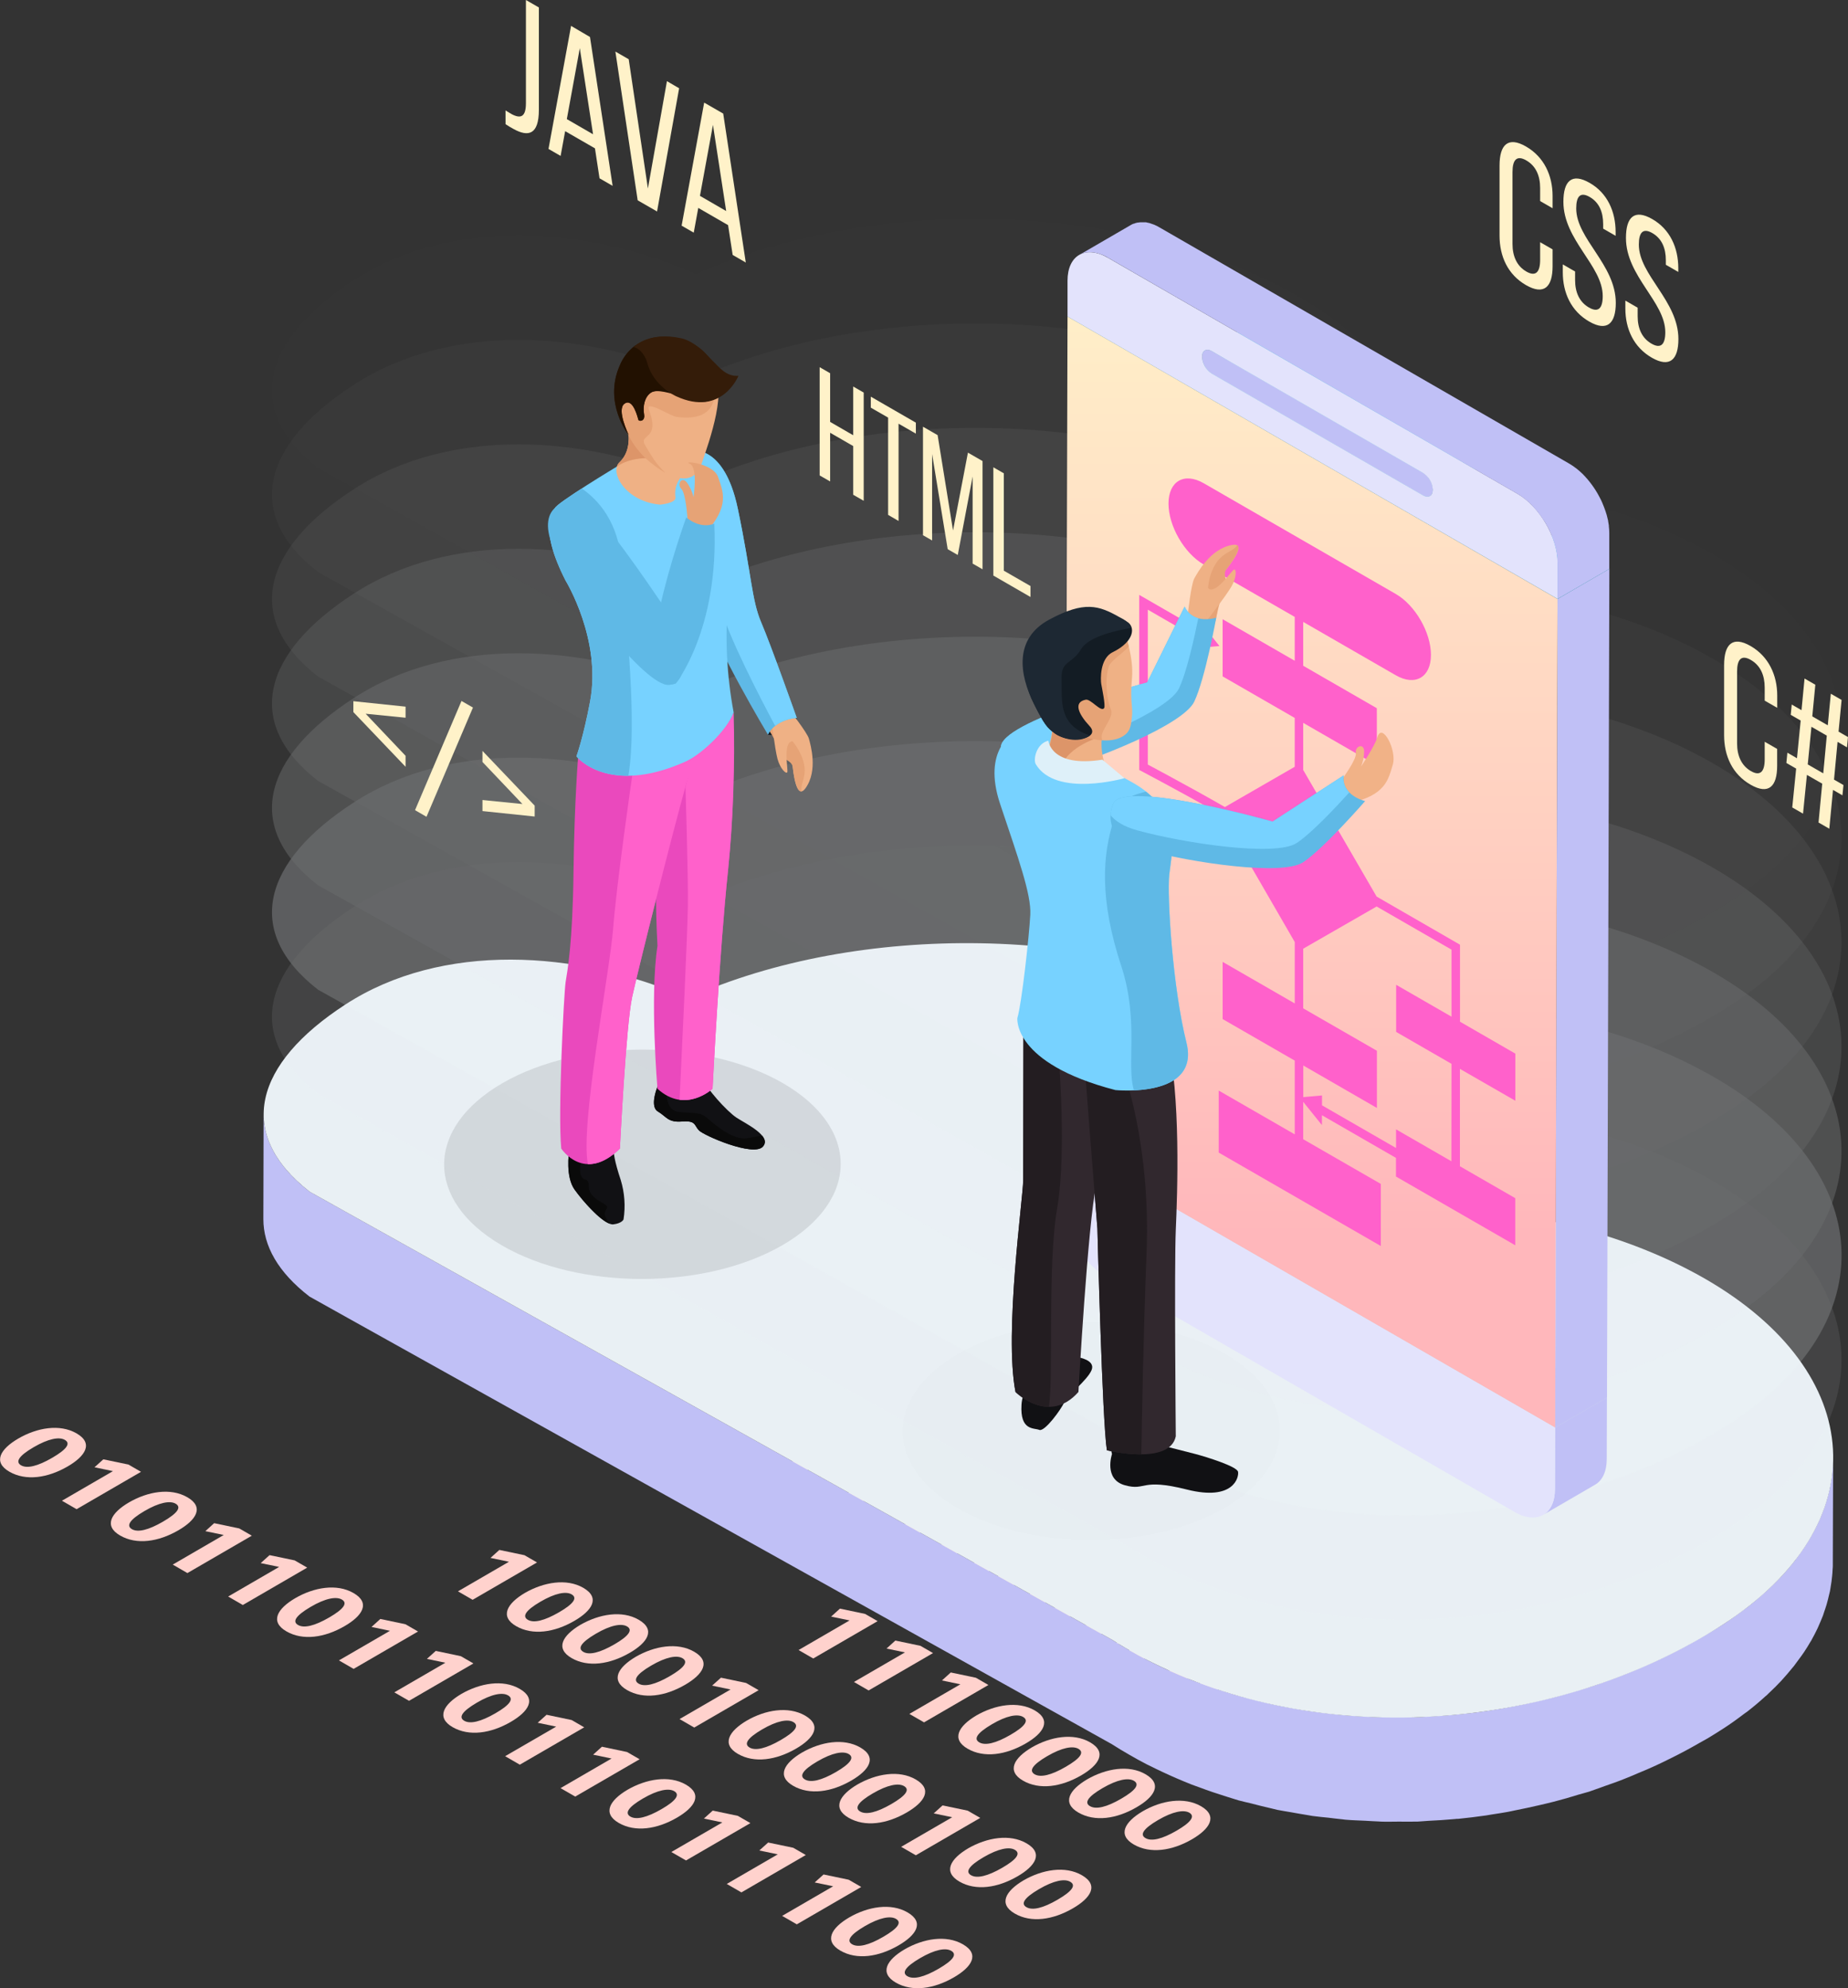 <svg width="383" height="412" viewBox="0 0 383 412" fill="none" xmlns="http://www.w3.org/2000/svg">
<rect x="0" y="0" width="383" height="412" fill="#333333" stroke="none"/>
<path d="M196.774 287.468L183.422 295.209L180.384 293.462L190.954 287.316L187.133 286.529L188.959 284.875L194.166 285.959L196.774 287.468Z" fill="#FFD2CD"/>
<path d="M183.4 279.493C186.998 281.56 185.204 284.218 181.552 286.339C177.422 288.737 172.928 289.426 169.483 287.424C166.037 285.422 167.58 282.748 171.33 280.54C175.194 278.294 179.917 277.48 183.4 279.493ZM171.928 286.128C173.14 286.827 175.335 286.328 178.373 284.56C181.411 282.791 182.253 281.576 180.982 280.844C179.835 280.182 177.596 280.562 174.493 282.379C171.39 284.196 170.689 285.411 171.933 286.122L171.928 286.128Z" fill="#FFD2CD"/>
<path d="M171.917 272.869C175.515 274.947 173.732 277.605 170.086 279.732C165.95 282.124 161.44 282.802 157.994 280.817C154.549 278.831 156.098 276.124 159.858 273.954C163.728 271.703 168.466 270.873 171.917 272.869ZM160.445 279.504C161.652 280.193 163.847 279.699 166.885 277.931C169.923 276.162 170.765 274.952 169.493 274.215C168.341 273.553 166.102 273.938 163.005 275.75C159.907 277.562 159.201 278.788 160.445 279.498V279.504Z" fill="#FFD2CD"/>
<path d="M231.217 307.317L217.87 315.058L214.827 313.311L225.402 307.176L221.577 306.373L223.408 304.724L228.614 305.814L231.217 307.317Z" fill="#FFD2CD"/>
<path d="M240.804 312.579C244.401 314.651 242.613 317.304 238.956 319.42C234.826 321.817 230.31 322.501 226.886 320.505C223.462 318.508 224.984 315.828 228.728 313.621C232.592 311.385 237.331 310.572 240.804 312.579ZM229.332 319.214C230.543 319.913 232.739 319.409 235.771 317.646C238.804 315.883 239.652 314.657 238.38 313.919C237.233 313.262 234.989 313.648 231.897 315.465C228.804 317.282 228.093 318.503 229.332 319.214Z" fill="#FFD2CD"/>
<path d="M206.36 292.724C209.958 294.802 208.165 297.449 204.507 299.57C200.383 301.974 195.867 302.652 192.437 300.655C189.008 298.659 190.541 295.985 194.285 293.771C198.154 291.542 202.882 290.717 206.36 292.724ZM194.888 299.359C196.1 300.059 198.29 299.554 201.334 297.791C204.29 296.077 205.214 294.807 203.937 294.075C202.79 293.413 200.546 293.793 197.443 295.61C194.339 297.428 193.638 298.654 194.883 299.359H194.888Z" fill="#FFD2CD"/>
<path d="M217.843 299.343C221.441 301.415 219.647 304.068 215.99 306.194C211.855 308.586 207.36 309.275 203.915 307.279C200.47 305.283 202.018 302.597 205.768 300.39C209.637 298.16 214.365 297.33 217.843 299.343ZM206.377 305.961C207.583 306.661 209.779 306.151 212.816 304.399C215.854 302.646 216.691 301.409 215.425 300.683C214.273 300.015 212.034 300.4 208.936 302.218C205.839 304.035 205.132 305.256 206.377 305.961Z" fill="#FFD2CD"/>
<path d="M252.286 319.192C255.884 321.269 254.091 323.928 250.439 326.043C246.309 328.436 241.798 329.114 238.369 327.128C234.94 325.143 236.472 322.452 240.222 320.244C244.086 318.009 248.814 317.19 252.286 319.192ZM240.82 325.832C242.037 326.532 244.222 326.027 247.26 324.264C250.297 322.501 251.134 321.275 249.868 320.543C248.716 319.886 246.477 320.26 243.374 322.078C240.271 323.895 239.57 325.121 240.814 325.826L240.82 325.832Z" fill="#FFD2CD"/>
<path d="M288.626 340.409L275.274 348.144L272.236 346.398L282.806 340.262L278.986 339.465L280.822 337.81L286.018 338.895L288.626 340.409Z" fill="#FFD2CD"/>
<path d="M263.764 325.805C267.367 327.883 265.568 330.541 261.922 332.656C257.786 335.054 253.281 335.727 249.846 333.741C246.412 331.756 247.95 329.065 251.699 326.857C255.569 324.628 260.308 323.808 263.764 325.805ZM252.303 332.445C253.509 333.145 255.705 332.64 258.737 330.877C261.769 329.114 262.617 327.888 261.346 327.15C260.199 326.499 257.965 326.879 254.868 328.685C251.77 330.492 251.064 331.734 252.303 332.439V332.445Z" fill="#FFD2CD"/>
<path d="M277.143 333.779L263.791 341.531L260.759 339.774L271.334 333.644L267.508 332.846L269.34 331.192L274.54 332.277L277.143 333.779Z" fill="#FFD2CD"/>
<path d="M298.212 345.66C301.815 347.737 300.022 350.385 296.37 352.511C292.235 354.909 287.73 355.582 284.3 353.596C280.871 351.611 282.398 348.915 286.143 346.707C290.012 344.477 294.734 343.658 298.212 345.66ZM286.73 352.283C287.952 352.989 290.148 352.49 293.186 350.726C296.142 349.018 297.066 347.743 295.789 347.01C294.642 346.354 292.398 346.734 289.311 348.546C286.224 350.358 285.507 351.594 286.73 352.283Z" fill="#FFD2CD"/>
<path d="M172.113 301.773L158.766 309.519L155.717 307.762L166.293 301.626L162.472 300.829L164.304 299.174L169.504 300.27L172.113 301.773Z" fill="#FFD2CD"/>
<path d="M183.59 308.391L170.243 316.138L167.2 314.385L177.775 308.245L173.95 307.447L175.781 305.792L180.987 306.883L183.59 308.391Z" fill="#FFD2CD"/>
<path d="M195.073 315.004L181.721 322.751L178.683 320.993L189.258 314.863L185.433 314.071L187.264 312.411L192.465 313.507L195.073 315.004Z" fill="#FFD2CD"/>
<path d="M204.659 320.261C208.257 322.339 206.464 324.997 202.806 327.118C198.682 329.51 194.16 330.188 190.736 328.203C187.313 326.217 188.84 323.521 192.584 321.313C196.459 319.084 201.187 318.259 204.659 320.261ZM193.193 326.901C194.405 327.601 196.595 327.096 199.633 325.338C202.67 323.581 203.513 322.349 202.241 321.612C201.089 320.955 198.85 321.335 195.752 323.147C192.655 324.959 191.948 326.196 193.193 326.895V326.901Z" fill="#FFD2CD"/>
<path d="M250.58 346.734C254.183 348.811 252.39 351.459 248.738 353.585C244.602 355.983 240.092 356.656 236.662 354.67C233.233 352.685 234.76 349.994 238.505 347.781C242.374 345.562 247.107 344.732 250.58 346.734ZM239.113 353.374C240.325 354.074 242.521 353.569 245.548 351.806C248.575 350.043 249.428 348.817 248.162 348.085C247.01 347.434 244.771 347.813 241.673 349.625C238.575 351.437 237.869 352.674 239.113 353.379V353.374Z" fill="#FFD2CD"/>
<path d="M240.999 341.483L227.652 349.218L224.615 347.466L235.184 341.336L231.359 340.539L233.19 338.884L238.391 339.974L240.999 341.483Z" fill="#FFD2CD"/>
<path d="M227.62 333.497C231.217 335.575 229.424 338.233 225.772 340.349C221.642 342.747 217.126 343.425 213.702 341.434C210.279 339.443 211.806 336.752 215.55 334.544C219.419 332.325 224.147 331.495 227.62 333.497ZM216.153 340.137C217.365 340.842 219.561 340.338 222.593 338.58C225.625 336.823 226.473 335.591 225.201 334.859C224.055 334.197 221.81 334.577 218.718 336.405C215.626 338.233 214.914 339.443 216.153 340.143V340.137Z" fill="#FFD2CD"/>
<path d="M216.142 326.879C219.74 328.957 217.952 331.615 214.295 333.73C210.159 336.128 205.649 336.801 202.219 334.815C198.79 332.83 200.323 330.134 204.073 327.926C207.942 325.702 212.664 324.883 216.142 326.879ZM204.676 333.513C205.882 334.213 208.078 333.709 211.116 331.951C214.072 330.237 214.996 328.962 213.719 328.224C212.572 327.568 210.333 327.948 207.235 329.77C204.138 331.593 203.431 332.814 204.676 333.513Z" fill="#FFD2CD"/>
<path d="M273.551 359.97C277.149 362.048 275.361 364.706 271.709 366.822C267.573 369.214 263.063 369.892 259.634 367.907C256.205 365.921 257.732 363.225 261.476 361.017C265.345 358.793 270.09 357.969 273.551 359.97ZM262.068 366.594C263.297 367.299 265.492 366.8 268.524 365.037C271.557 363.274 272.405 362.053 271.128 361.321C269.992 360.654 267.742 361.05 264.644 362.856C261.547 364.663 260.84 365.905 262.068 366.594Z" fill="#FFD2CD"/>
<path d="M262.063 353.347C265.666 355.424 263.873 358.082 260.215 360.198C256.085 362.596 251.575 363.274 248.145 361.283C244.716 359.292 246.249 356.607 249.993 354.394C253.868 352.175 258.59 351.35 262.063 353.347ZM250.58 359.976C251.808 360.692 253.998 360.187 257.036 358.43C259.992 356.71 260.911 355.435 259.65 354.703C258.498 354.036 256.259 354.426 253.161 356.238C250.064 358.05 249.357 359.276 250.58 359.976Z" fill="#FFD2CD"/>
<path d="M225.924 361.045C229.522 363.117 227.728 365.77 224.076 367.896C219.946 370.294 215.43 370.967 212.007 368.981C208.583 366.996 210.11 364.305 213.854 362.092C217.718 359.862 222.452 359.037 225.924 361.045ZM214.452 367.679C215.664 368.368 217.859 367.874 220.892 366.111C223.924 364.348 224.772 363.122 223.5 362.39C222.354 361.734 220.109 362.113 217.012 363.925C213.914 365.737 213.208 366.963 214.447 367.679H214.452Z" fill="#FFD2CD"/>
<path d="M248.895 374.276C252.493 376.353 250.7 379.006 247.053 381.133C242.918 383.525 238.402 384.203 234.978 382.218C231.554 380.232 233.081 377.541 236.826 375.334C240.684 373.099 245.412 372.279 248.895 374.276ZM237.412 380.899C238.635 381.61 240.831 381.111 243.869 379.342C246.825 377.628 247.743 376.359 246.483 375.626C245.33 374.975 243.086 375.35 239.994 377.162C236.902 378.974 236.19 380.2 237.412 380.899Z" fill="#FFD2CD"/>
<path d="M237.407 367.657C241.005 369.735 239.211 372.382 235.554 374.503C231.429 376.907 226.913 377.585 223.479 375.588C220.044 373.592 221.588 370.912 225.332 368.704C229.201 366.485 233.924 365.634 237.407 367.657ZM225.919 374.281C227.147 374.992 229.342 374.493 232.375 372.729C235.407 370.966 236.255 369.74 234.983 369.008C233.831 368.352 231.592 368.731 228.489 370.543C225.386 372.355 224.685 373.592 225.913 374.281H225.919Z" fill="#FFD2CD"/>
<path d="M214.441 354.426C218.039 356.504 216.251 359.162 212.594 361.278C208.464 363.67 203.948 364.354 200.524 362.363C197.1 360.372 198.622 357.687 202.366 355.473C206.235 353.249 210.963 352.424 214.441 354.426ZM202.975 361.066C204.187 361.755 206.377 361.256 209.415 359.498C212.452 357.741 213.3 356.509 212.023 355.777C210.876 355.115 208.632 355.495 205.54 357.323C202.448 359.151 201.736 360.361 202.98 361.066H202.975Z" fill="#FFD2CD"/>
<path d="M204.85 349.164L191.508 356.911L188.465 355.159L199.04 349.023L195.22 348.226L197.046 346.571L202.247 347.661L204.85 349.164Z" fill="#FFD2CD"/>
<path d="M193.372 342.551L180.02 350.298L176.982 348.54L187.552 342.41L183.737 341.613L185.563 339.958L190.764 341.049L193.372 342.551Z" fill="#FFD2CD"/>
<path d="M181.889 335.933L168.542 343.674L165.505 341.922L176.074 335.786L172.249 334.994L174.08 333.34L179.286 334.436L181.889 335.933Z" fill="#FFD2CD"/>
<path d="M143.854 342.264C147.451 344.336 145.658 346.989 142.001 349.115C137.871 351.513 133.376 352.207 129.931 350.2C126.486 348.193 128.034 345.524 131.779 343.311C135.648 341.081 140.376 340.262 143.854 342.264ZM132.382 348.898C133.594 349.598 135.784 349.094 138.822 347.33C141.859 345.567 142.702 344.341 141.43 343.609C140.283 342.953 138.045 343.332 134.941 345.155C131.838 346.978 131.137 348.193 132.382 348.898Z" fill="#FFD2CD"/>
<path d="M132.371 335.645C135.969 337.723 134.181 340.381 130.518 342.497C126.393 344.889 121.877 345.567 118.454 343.582C115.03 341.596 116.552 338.906 120.296 336.692C124.165 334.468 128.893 333.627 132.371 335.645ZM120.899 342.307C122.105 343.007 124.301 342.497 127.339 340.739C130.301 339.025 131.219 337.75 129.947 337.023C128.795 336.361 126.556 336.736 123.464 338.559C120.372 340.381 119.66 341.596 120.899 342.302V342.307Z" fill="#FFD2CD"/>
<path d="M120.883 329.027C124.48 331.105 122.687 333.763 119.035 335.879C114.905 338.277 110.389 338.949 106.96 336.964C103.531 334.978 105.063 332.282 108.808 330.074C112.682 327.85 117.41 327.025 120.883 329.027ZM109.416 335.667C110.628 336.367 112.818 335.857 115.856 334.099C118.894 332.342 119.736 331.11 118.464 330.383C117.318 329.716 115.073 330.107 111.981 331.919C108.889 333.731 108.177 334.962 109.416 335.667Z" fill="#FFD2CD"/>
<path d="M111.302 323.77L97.95 331.512L94.912 329.759L105.482 323.629L101.656 322.832L103.493 321.177L108.693 322.268L111.302 323.77Z" fill="#FFD2CD"/>
<path d="M166.836 355.495C170.434 357.573 168.64 360.231 164.988 362.352C160.858 364.744 156.342 365.422 152.918 363.437C149.495 361.452 151.022 358.761 154.766 356.547C158.608 354.318 163.336 353.499 166.836 355.495ZM155.364 362.135C156.581 362.829 158.771 362.33 161.809 360.573C164.847 358.815 165.689 357.584 164.418 356.846C163.271 356.179 161.027 356.569 157.934 358.381C154.842 360.193 154.13 361.43 155.369 362.135H155.364Z" fill="#FFD2CD"/>
<path d="M157.228 350.243L143.881 357.985L140.838 356.227L151.408 350.097L147.582 349.3L149.419 347.65L154.619 348.741L157.228 350.243Z" fill="#FFD2CD"/>
<path d="M178.297 362.113C181.895 364.191 180.101 366.838 176.444 368.965C172.319 371.363 167.803 372.035 164.369 370.05C160.934 368.064 162.472 365.368 166.222 363.16C170.097 360.931 174.819 360.111 178.297 362.113ZM166.836 368.753C168.048 369.453 170.243 368.948 173.276 367.191C176.227 365.466 177.151 364.202 175.884 363.464C174.732 362.808 172.493 363.193 169.401 364.999C166.309 366.806 165.597 368.048 166.836 368.753Z" fill="#FFD2CD"/>
<path d="M224.223 388.586C227.821 390.659 226.028 393.317 222.37 395.438C218.24 397.836 213.729 398.519 210.3 396.523C206.871 394.527 208.404 391.847 212.148 389.639C216.023 387.404 220.751 386.579 224.223 388.586ZM212.74 395.21C213.963 395.921 216.159 395.422 219.191 393.653C222.223 391.885 223.071 390.664 221.8 389.937C220.653 389.27 218.414 389.661 215.316 391.478C212.219 393.295 211.512 394.516 212.74 395.21Z" fill="#FFD2CD"/>
<path d="M189.775 368.732C193.383 370.809 191.584 373.457 187.927 375.583C183.797 377.981 179.286 378.659 175.857 376.668C172.428 374.677 173.96 371.987 177.705 369.779C181.58 367.56 186.297 366.719 189.775 368.732ZM178.303 375.399C179.52 376.088 181.71 375.589 184.742 373.831C187.775 372.073 188.622 370.842 187.356 370.11C186.204 369.448 183.965 369.827 180.862 371.645C177.759 373.462 177.058 374.694 178.297 375.399H178.303Z" fill="#FFD2CD"/>
<path d="M203.154 376.706L189.807 384.453L186.764 382.701L197.339 376.57L193.513 375.773L195.345 374.118L200.551 375.203L203.154 376.706Z" fill="#FFD2CD"/>
<path d="M212.74 381.968C216.338 384.041 214.545 386.693 210.893 388.809C206.763 391.212 202.247 391.89 198.823 389.894C195.399 387.898 196.926 385.218 200.671 383.004C204.54 380.786 209.268 379.961 212.74 381.968ZM201.257 388.592C202.48 389.297 204.676 388.798 207.714 387.041C210.751 385.283 211.588 384.051 210.322 383.319C209.181 382.652 206.942 383.042 203.839 384.854C200.736 386.666 200.035 387.892 201.257 388.592Z" fill="#FFD2CD"/>
<path d="M15.852 297.015C19.45 299.087 17.673 301.762 14.021 303.878C9.891 306.275 5.38 306.948 1.935 304.962C-1.511 302.977 0.033 300.286 3.804 298.089C7.668 295.843 12.374 295.019 15.852 297.015ZM4.386 303.655C5.592 304.349 7.787 303.85 10.82 302.087C13.852 300.324 14.706 299.098 13.428 298.371C12.287 297.704 10.043 298.095 6.945 299.907C3.848 301.718 3.141 302.944 4.386 303.661V303.655Z" fill="#FFD2CD"/>
<path d="M52.192 318.226L38.84 325.973L35.802 324.215L46.372 318.08L42.557 317.288L44.383 315.633L49.584 316.724L52.192 318.226Z" fill="#FFD2CD"/>
<path d="M38.812 310.252C42.41 312.319 40.633 314.988 36.981 317.103C32.846 319.501 28.335 320.185 24.89 318.188C21.444 316.192 22.993 313.512 26.753 311.315C30.628 309.075 35.324 308.245 38.812 310.252ZM27.346 316.881C28.563 317.581 30.748 317.082 33.786 315.313C36.823 313.545 37.66 312.329 36.394 311.592C35.242 310.93 33.003 311.32 29.916 313.132C26.83 314.944 26.112 316.176 27.351 316.881H27.346Z" fill="#FFD2CD"/>
<path d="M29.226 304.99L15.874 312.736L12.836 310.984L23.411 304.849L19.586 304.051L21.417 302.402L26.618 303.487L29.226 304.99Z" fill="#FFD2CD"/>
<path d="M63.669 324.844L50.322 332.591L47.285 330.833L57.855 324.698L54.029 323.911L55.866 322.257L61.061 323.342L63.669 324.844Z" fill="#FFD2CD"/>
<path d="M73.261 330.107C76.859 332.179 75.082 334.843 71.43 336.958C67.3 339.356 62.789 340.04 59.344 338.043C55.898 336.047 57.442 333.367 61.208 331.164C65.066 328.924 69.783 328.099 73.261 330.107ZM61.789 336.741C63.001 337.441 65.197 336.931 68.229 335.173C71.261 333.416 72.109 332.184 70.837 331.452C69.691 330.79 67.446 331.17 64.349 332.998C61.251 334.826 60.545 336.036 61.784 336.741H61.789Z" fill="#FFD2CD"/>
<path d="M86.635 338.081L73.288 345.828L70.245 344.07L80.82 337.935L76.995 337.137L78.826 335.483L84.027 336.578L86.635 338.081Z" fill="#FFD2CD"/>
<path d="M98.118 344.7L84.771 352.446L81.722 350.689L92.298 344.553L88.478 343.756L90.314 342.101L95.51 343.197L98.118 344.7Z" fill="#FFD2CD"/>
<path d="M107.704 349.962C111.307 352.034 109.514 354.687 105.862 356.808C101.732 359.205 97.221 359.878 93.792 357.893C90.363 355.907 91.89 353.211 95.64 351.003C99.504 348.779 104.226 347.949 107.704 349.962ZM96.232 356.591C97.45 357.29 99.64 356.781 102.672 355.028C105.705 353.276 106.558 352.034 105.281 351.312C104.129 350.645 101.89 351.025 98.797 352.848C95.705 354.67 94.993 355.885 96.232 356.591Z" fill="#FFD2CD"/>
<path d="M142.148 369.806C145.745 371.883 143.952 374.531 140.3 376.657C136.17 379.055 131.654 379.733 128.225 377.742C124.796 375.751 126.328 373.071 130.072 370.863C133.952 368.628 138.67 367.804 142.148 369.806ZM130.676 376.451C131.887 377.14 134.083 376.641 137.121 374.878C140.077 373.169 141.001 371.889 139.724 371.162C138.577 370.505 136.333 370.885 133.235 372.697C130.138 374.509 129.431 375.746 130.67 376.451H130.676Z" fill="#FFD2CD"/>
<path d="M132.561 364.554L119.214 372.29L116.171 370.538L126.746 364.402L122.926 363.605L124.752 361.956L129.953 363.052L132.561 364.554Z" fill="#FFD2CD"/>
<path d="M121.078 357.936L107.731 365.677L104.688 363.92L115.269 357.79L111.438 356.992L113.275 355.338L118.475 356.428L121.078 357.936Z" fill="#FFD2CD"/>
<path d="M155.522 377.785L142.175 385.527L139.137 383.775L149.707 377.644L145.886 376.847L147.712 375.192L152.913 376.283L155.522 377.785Z" fill="#FFD2CD"/>
<path d="M167.004 384.398L153.658 392.145L150.62 390.393L161.195 384.257L157.369 383.46L159.201 381.811L164.401 382.896L167.004 384.398Z" fill="#FFD2CD"/>
<path d="M188.074 396.279C191.677 398.351 189.878 401.004 186.231 403.12C182.101 405.518 177.585 406.201 174.156 404.205C170.727 402.208 172.259 399.528 176.009 397.326C179.879 395.091 184.601 394.272 188.074 396.279ZM176.618 402.903C177.846 403.603 180.042 403.109 183.074 401.34C186.106 399.572 186.954 398.362 185.682 397.624C184.536 396.957 182.291 397.348 179.199 399.16C176.107 400.971 175.395 402.208 176.618 402.903Z" fill="#FFD2CD"/>
<path d="M178.493 391.017L165.14 398.764L162.097 397.011L172.672 390.876L168.847 390.084L170.683 388.429L175.884 389.514L178.493 391.017Z" fill="#FFD2CD"/>
<path d="M199.556 402.897C203.154 404.964 201.361 407.622 197.709 409.743C193.573 412.141 189.063 412.819 185.639 410.828C182.215 408.837 183.737 406.146 187.481 403.944C191.356 401.709 196.084 400.895 199.556 402.897ZM188.074 409.521C189.296 410.226 191.492 409.727 194.53 407.964C197.567 406.201 198.41 404.98 197.138 404.248C195.986 403.581 193.747 403.971 190.655 405.788C187.563 407.606 186.851 408.826 188.074 409.526V409.521Z" fill="#FFD2CD"/>
<path d="M54.638 230.865C54.638 236.431 57.692 241.904 64.191 246.949L71.962 251.289L230.473 339.79C231.668 340.549 232.893 341.293 234.147 342.02C235.32 342.692 236.521 343.354 237.766 343.994C238.396 344.32 239.037 344.613 239.673 344.938L240.885 345.524C243.059 346.56 245.309 347.504 247.569 348.372C247.972 348.529 248.385 348.665 248.781 348.812C250.593 349.481 252.404 350.099 254.216 350.667C254.721 350.824 255.232 350.987 255.737 351.133C256.917 351.486 258.118 351.779 259.319 352.088C260.791 352.468 262.259 352.848 263.748 353.173C265.047 353.461 266.351 353.716 267.66 353.933C268.791 354.139 269.921 354.356 271.062 354.529C272.513 354.746 273.964 354.914 275.41 355.072C276.388 355.18 277.366 355.316 278.35 355.408C279.915 355.544 281.486 355.62 283.062 355.701C283.969 355.744 284.877 355.815 285.779 355.848C287.208 355.88 288.643 355.848 290.072 355.848C291.186 355.848 292.3 355.848 293.414 355.848C294.311 355.82 295.202 355.744 296.099 355.69C297.914 355.593 299.734 355.5 301.533 355.327C303.707 355.126 305.881 354.882 307.995 354.573L309.228 354.372C310.858 354.122 312.434 353.829 314.027 353.526C315.619 353.222 317.32 352.848 318.961 352.441C319.994 352.202 321.037 351.969 322.07 351.708C323.803 351.258 325.51 350.754 327.216 350.244C328.14 349.962 329.075 349.701 329.988 349.414C330.901 349.126 331.743 348.79 332.623 348.481C334.014 347.992 335.4 347.493 336.759 346.962C337.694 346.598 338.607 346.202 339.52 345.812C340.797 345.269 342.074 344.727 343.324 344.146C344.258 343.718 345.177 343.262 346.095 342.812C347.285 342.215 348.465 341.618 349.633 340.989C350.551 340.49 351.453 339.974 352.35 339.459C353.98 338.531 355.556 337.609 357.094 336.617C358.632 335.624 360.176 334.517 361.605 333.432L362.148 333.036C363.474 332.005 364.713 330.953 365.898 329.879L366.577 329.26C367.496 328.398 368.382 327.53 369.202 326.651L369.42 326.407C370.175 325.593 370.876 324.78 371.539 323.939C371.773 323.657 371.99 323.396 372.207 323.087C372.615 322.544 373.006 322.002 373.381 321.46C373.577 321.172 373.783 320.884 373.974 320.597C374.403 319.951 374.805 319.3 375.185 318.639C375.289 318.46 375.408 318.286 375.506 318.096C375.952 317.31 376.359 316.512 376.74 315.709C376.837 315.498 376.914 315.286 377.011 315.074C377.278 314.494 377.555 313.892 377.767 313.301C377.892 312.97 378.006 312.633 378.12 312.297C378.283 311.825 378.446 311.364 378.587 310.892C378.685 310.55 378.772 310.219 378.865 309.872C378.99 309.4 379.109 308.917 379.212 308.445C379.283 308.114 379.343 307.784 379.403 307.458C379.495 306.964 379.571 306.476 379.636 305.977C379.68 305.641 379.723 305.304 379.756 304.968C379.805 304.469 379.837 303.981 379.864 303.487C379.892 302.993 379.919 302.543 379.919 302.071C379.901 309.304 379.879 316.537 379.854 323.771C379.854 324.025 379.854 324.313 379.854 324.562C379.854 324.812 379.816 325.029 379.805 325.262C379.805 325.718 379.75 326.174 379.707 326.629C379.674 326.998 379.631 327.356 379.582 327.714C379.517 328.181 379.441 328.647 379.365 329.098C379.326 329.304 379.305 329.515 379.261 329.722C379.218 329.928 379.185 330.02 379.153 330.172C379.055 330.638 378.941 331.105 378.816 331.566C378.723 331.902 378.642 332.239 378.538 332.58C378.397 333.063 378.223 333.546 378.06 334.023C377.973 334.273 377.908 334.523 377.816 334.772C377.816 334.848 377.75 334.913 377.723 334.994C377.495 335.591 377.229 336.193 376.968 336.796C376.87 337.007 376.794 337.202 376.696 337.414C376.316 338.217 375.903 339.014 375.457 339.812C375.445 339.836 375.434 339.862 375.425 339.888C375.348 340.012 375.256 340.137 375.185 340.267C374.794 340.946 374.376 341.624 373.93 342.291C373.745 342.573 373.544 342.833 373.349 343.126C372.963 343.669 372.566 344.211 372.148 344.754C372.033 344.906 371.936 345.058 371.816 345.209C371.697 345.361 371.61 345.448 371.512 345.567C370.827 346.414 370.11 347.26 369.338 348.101L369.175 348.291C368.344 349.175 367.458 350.054 366.528 350.922L366.23 351.22C366.121 351.323 365.985 351.421 365.871 351.524C364.686 352.609 363.442 353.65 362.105 354.692L361.561 355.072C360.138 356.157 358.643 357.242 357.045 358.267C356.056 358.907 355.051 359.531 354.029 360.149C353.453 360.497 352.839 360.806 352.252 361.148C351.372 361.652 350.492 362.151 349.595 362.634C348.426 363.274 347.231 363.876 346.03 364.468C345.111 364.923 344.193 365.379 343.253 365.808C342.019 366.383 340.764 366.925 339.498 367.435C338.568 367.836 337.639 368.232 336.688 368.607C335.357 369.149 333.998 369.616 332.645 370.088C331.732 370.419 330.83 370.755 329.928 371.059C329.732 371.124 329.537 371.2 329.335 371.27C328.645 371.482 327.933 371.656 327.232 371.862C325.51 372.404 323.787 372.898 322.032 373.348C320.999 373.619 319.95 373.853 318.907 374.097C317.277 374.471 315.646 374.824 314.016 375.144C313.51 375.236 313.016 375.377 312.511 375.458C311.424 375.664 310.277 375.822 309.163 376.001L307.962 376.202C306.06 376.467 304.158 376.711 302.229 376.901C301.99 376.901 301.75 376.901 301.511 376.945C299.658 377.118 297.805 377.227 295.947 377.319C295.213 377.362 294.479 377.444 293.746 377.476C293.621 377.476 293.501 377.476 293.376 377.476C292.213 377.509 291.061 377.476 289.903 377.476C288.746 377.476 287.442 377.525 286.213 377.476L285.735 377.444C284.801 377.417 283.871 377.346 282.942 377.297C281.649 377.232 280.355 377.205 279.073 377.097C278.806 377.097 278.529 377.032 278.296 377.01C277.307 376.918 276.323 376.787 275.334 376.668C274.247 376.549 273.117 376.462 272.019 376.305C271.671 376.25 271.334 376.18 270.992 376.126C269.856 375.952 268.726 375.74 267.59 375.54C266.65 375.366 265.693 375.241 264.753 375.046C264.389 374.97 264.036 374.862 263.666 374.78C262.188 374.455 260.726 374.075 259.253 373.695C258.417 373.484 257.558 373.316 256.721 373.082C256.362 372.974 256.009 372.854 255.634 372.746C255.145 372.599 254.656 372.437 254.161 372.285C252.287 371.704 250.423 371.075 248.586 370.381C248.232 370.245 247.879 370.131 247.531 370.001C247.336 369.925 247.14 369.86 246.95 369.789C244.869 368.959 242.82 368.086 240.798 367.126L239.592 366.551C238.956 366.225 238.315 365.932 237.679 365.612C236.434 364.967 235.228 364.31 234.06 363.627C232.804 362.911 231.587 362.167 230.386 361.403L71.903 273.01L64.137 268.67C57.616 263.636 54.567 258.157 54.583 252.591C54.605 245.347 54.623 238.105 54.638 230.865Z" fill="#C0C0F6"/>
<path d="M267.209 211.427C285.463 221.946 294.865 235.839 295.055 249.776C314.619 250.486 333.917 254.826 349.676 262.974C350.941 263.625 352.165 264.291 353.35 264.971C387.081 284.419 389.119 315.888 357.121 336.622C324.934 357.497 277.698 362.921 240.885 345.519L239.657 344.933C239.021 344.607 238.38 344.314 237.749 343.989C236.505 343.349 235.299 342.687 234.13 342.014C232.962 341.341 231.658 340.544 230.457 339.784L71.962 251.295L64.191 246.955C48.687 234.895 52.714 220.395 71.609 208.135C91.472 195.256 119.399 196.688 142.577 206.854C177.819 191.008 228.788 191.497 263.384 209.344C264.699 210.028 265.976 210.717 267.209 211.427Z" fill="#E9F0F4"/>
<g opacity="0.3">
<g opacity="0.14">
<path opacity="0.14" d="M268.937 61.387C287.197 71.912 296.599 85.799 296.783 99.741C316.347 100.452 335.645 104.786 351.399 112.934C352.665 113.585 353.888 114.252 355.073 114.936C388.804 134.378 390.842 165.848 358.844 186.576C326.656 207.44 279.42 212.865 242.608 195.478L241.401 194.898C240.766 194.572 240.119 194.279 239.488 193.954C238.249 193.314 237.043 192.647 235.869 191.974C234.695 191.301 233.396 190.515 232.201 189.755L73.69 101.249L65.919 96.909C50.415 84.871 54.425 70.327 73.337 58.089C93.2 45.221 121.133 46.653 144.305 56.82C179.547 40.974 230.495 41.446 265.112 59.31C266.427 59.986 267.702 60.678 268.937 61.387Z" fill="#FCFDFD"/>
</g>
<g opacity="0.29">
<path opacity="0.29" d="M268.937 83C287.197 93.524 296.599 107.412 296.783 121.354C316.347 122.064 335.645 126.399 351.399 134.547C352.665 135.198 353.888 135.865 355.073 136.549C388.804 155.991 390.842 187.461 358.844 208.194C326.656 229.053 279.42 234.478 242.608 217.096L241.401 216.516C240.766 216.191 240.119 215.898 239.488 215.572C238.249 214.937 237.043 214.27 235.869 213.592C234.695 212.914 233.396 212.133 232.201 211.373L73.69 122.889L65.919 118.549C50.415 106.511 54.425 91.967 73.337 79.729C93.2 66.85 121.133 68.288 144.305 78.454C179.547 62.608 230.495 63.08 265.112 80.939C266.427 81.622 267.702 82.309 268.937 83Z" fill="#F9FBFC"/>
</g>
<g opacity="0.43">
<path opacity="0.43" d="M268.937 104.661C287.197 115.185 296.599 129.073 296.783 143.015C316.347 143.725 335.645 148.06 351.399 156.203C352.665 156.854 353.888 157.521 355.073 158.204C388.804 177.647 390.842 209.116 358.844 229.85C326.656 250.709 279.42 256.133 242.608 238.747L241.407 238.15C240.771 237.825 240.124 237.532 239.494 237.206C238.255 236.572 237.048 235.904 235.875 235.226C234.701 234.548 233.402 233.761 232.206 233.002L73.69 144.523L65.919 140.183C50.415 128.151 54.425 113.601 73.337 101.363C93.2 88.484 121.133 89.922 144.305 100.083C179.547 84.237 230.495 84.709 265.112 102.567C266.427 103.265 267.702 103.963 268.937 104.661Z" fill="#F6F9FA"/>
</g>
<g opacity="0.57">
<path opacity="0.57" d="M268.937 126.296C287.197 136.82 296.599 150.707 296.783 164.649C316.347 165.36 335.645 169.694 351.399 177.837C352.665 178.488 353.888 179.155 355.073 179.839C388.804 199.287 390.842 230.751 358.844 251.484C326.662 272.327 279.426 277.752 242.613 260.392L241.407 259.812C240.771 259.486 240.124 259.193 239.494 258.868C238.255 258.233 237.048 257.566 235.875 256.893C234.701 256.22 233.402 255.428 232.206 254.669L73.69 166.163L65.919 161.823C50.415 149.791 54.425 135.241 73.337 123.003C93.2 110.124 121.133 111.562 144.305 121.722C179.547 105.871 230.495 106.348 265.112 124.207C266.427 124.891 267.702 125.587 268.937 126.296Z" fill="#F2F6F9"/>
</g>
<g opacity="0.71">
<path opacity="0.71" d="M268.937 147.93C287.197 158.449 296.599 172.342 296.783 186.283C316.347 186.994 335.645 191.328 351.399 199.471C352.665 200.122 353.888 200.795 355.073 201.468C388.804 220.916 390.842 252.385 358.844 273.113C326.656 293.972 279.42 299.397 242.608 282.01L241.401 281.43C240.766 281.11 240.119 280.811 239.488 280.486C238.249 279.851 237.043 279.184 235.869 278.511C234.695 277.838 233.396 277.046 232.201 276.287L73.69 187.797L65.919 183.457C50.415 171.425 54.425 156.875 73.337 144.642C93.2 131.764 121.133 133.201 144.305 143.362C179.547 127.511 230.495 127.988 265.112 145.847C266.427 146.527 267.702 147.221 268.937 147.93Z" fill="#EFF4F7"/>
</g>
<g opacity="0.86">
<path opacity="0.86" d="M268.937 169.564C287.197 180.083 296.599 193.976 296.783 207.923C316.347 208.634 335.645 212.968 351.399 221.111C352.667 221.762 353.892 222.427 355.073 223.107C388.847 242.479 390.842 274.025 358.844 294.758C326.656 315.617 279.42 321.042 242.608 303.655L241.401 303.075C240.766 302.755 240.119 302.456 239.488 302.131C238.249 301.496 237.043 300.829 235.869 300.156C234.695 299.483 233.397 298.686 232.201 297.932L73.69 209.431L65.919 205.091C50.415 193.059 54.425 178.51 73.337 166.277C93.2 153.398 121.133 154.836 144.305 164.996C179.547 149.145 230.495 149.622 265.112 167.481C266.427 168.161 267.702 168.855 268.937 169.564Z" fill="#ECF2F6"/>
</g>
<path opacity="0.3" d="M268.937 191.204C287.197 201.722 296.599 215.615 296.783 229.563C316.347 230.273 335.645 234.608 351.399 242.75C352.665 243.401 353.888 244.074 355.073 244.747C388.804 264.189 390.842 295.653 358.85 316.393C326.662 337.246 279.426 342.676 242.613 325.289L241.407 324.709C240.771 324.389 240.124 324.09 239.494 323.765C238.255 323.13 237.048 322.463 235.875 321.79C234.701 321.118 233.402 320.32 232.206 319.566L73.69 231.071L65.919 226.731C50.415 214.699 54.425 200.149 73.337 187.916C93.2 175.032 121.133 176.47 144.305 186.614C179.547 170.763 230.495 171.24 265.112 189.099C266.427 189.79 267.702 190.491 268.937 191.204Z" fill="#E9F0F4"/>
</g>
<path d="M322.309 295.811L333.053 289.583L231.5 231.049L220.756 237.272L322.309 295.811Z" fill="#BFD4DB"/>
<path d="M322.26 308.575L322.292 295.811L333.036 289.583L332.998 302.348C332.998 304.962 332.074 306.807 330.574 307.669L319.836 313.903C321.347 313.013 322.26 311.196 322.26 308.575Z" fill="#C0C0F6"/>
<path d="M322.26 308.576L322.292 295.811L220.756 237.271L220.724 250.047C220.724 255.325 224.419 261.743 229.016 264.396L313.913 313.317C318.516 315.975 322.26 313.849 322.26 308.576Z" fill="#E3E3FC"/>
<path d="M322.309 295.811L333.052 289.583L333.541 117.871L322.798 124.109L322.309 295.811Z" fill="#C0C0F6"/>
<path d="M322.798 124.11L333.542 117.871L231.989 59.353L221.245 65.581L322.798 124.11Z" fill="#35C2DA"/>
<path d="M221.245 65.581L220.756 237.271L322.309 295.811L322.798 124.109L221.245 65.581Z" fill="url(#paint0_linear)"/>
<path d="M251.134 77.412L261.873 71.19C261.628 71.035 261.402 70.853 261.199 70.648L250.466 76.881C250.662 77.092 250.887 77.275 251.134 77.423V77.412Z" fill="#B2C5CC"/>
<path d="M250.466 76.892L261.199 70.659C261.122 70.583 261.05 70.503 260.981 70.42L250.238 76.653C250.314 76.734 250.384 76.81 250.466 76.886V76.892Z" fill="#ADC0C7"/>
<path d="M250.238 76.659L260.982 70.425C260.922 70.36 260.867 70.29 260.813 70.225L250.08 76.463L250.243 76.659H250.238Z" fill="#A9BBC2"/>
<path d="M250.075 76.463L260.808 70.225C260.759 70.17 260.726 70.105 260.677 70.046L249.939 76.279C249.977 76.344 250.026 76.398 250.075 76.463Z" fill="#A4B6BD"/>
<path d="M249.944 76.279L260.683 70.046C260.645 69.981 260.601 69.937 260.568 69.872L249.83 76.105C249.862 76.167 249.9 76.225 249.944 76.279Z" fill="#A0B1B8"/>
<path d="M249.83 76.105L260.569 69.872C260.529 69.819 260.492 69.762 260.46 69.704L249.716 75.948C249.75 76.007 249.788 76.063 249.83 76.116V76.105Z" fill="#9BACB3"/>
<path d="M249.716 75.948L260.454 69.715L260.357 69.547L249.624 75.774L249.716 75.948Z" fill="#97A7AD"/>
<path d="M249.624 75.758L260.357 69.53C260.333 69.471 260.305 69.413 260.275 69.357L249.531 75.584L249.624 75.753V75.758Z" fill="#93A2A8"/>
<path d="M249.531 75.59L260.275 69.362C260.248 69.308 260.215 69.243 260.194 69.189L249.439 75.405L249.52 75.579L249.531 75.59Z" fill="#8E9DA3"/>
<path d="M249.439 75.405L260.183 69.178L260.107 68.999L249.368 75.226C249.368 75.291 249.423 75.351 249.439 75.411V75.405Z" fill="#8A999E"/>
<path d="M249.379 75.232L260.117 69.004L260.052 68.809L249.314 75.042C249.314 75.102 249.357 75.172 249.379 75.232Z" fill="#859499"/>
<path d="M249.314 75.047L260.052 68.814C260.052 68.749 260.009 68.679 259.982 68.614L249.243 74.841C249.243 74.912 249.287 74.982 249.314 75.053V75.047Z" fill="#818F94"/>
<path d="M249.249 74.836L259.987 68.608C259.965 68.531 259.947 68.453 259.933 68.375L249.194 74.597C249.194 74.678 249.227 74.76 249.249 74.836Z" fill="#7C8A8F"/>
<path d="M249.194 74.597L259.933 68.353C259.933 68.25 259.889 68.163 259.884 68.06L249.145 74.32C249.156 74.415 249.173 74.509 249.194 74.602V74.597Z" fill="#78858A"/>
<path d="M249.145 74.32L259.884 68.087C259.867 67.956 259.858 67.824 259.857 67.691C259.833 67.443 259.876 67.193 259.98 66.967C260.084 66.74 260.245 66.545 260.449 66.4L249.711 72.622C249.506 72.766 249.344 72.961 249.24 73.188C249.137 73.415 249.097 73.666 249.124 73.913C249.115 74.047 249.115 74.181 249.124 74.315L249.145 74.32Z" fill="#738085"/>
<path d="M251.151 72.758L261.895 66.53C261.801 66.48 261.705 66.435 261.607 66.395L250.868 72.623C250.966 72.659 251.061 72.704 251.151 72.758Z" fill="#32B5CA"/>
<path d="M250.863 72.622L261.601 66.395C261.523 66.361 261.443 66.332 261.362 66.308L250.624 72.536L250.863 72.622Z" fill="#30B0C5"/>
<path d="M250.624 72.536L261.362 66.308C261.303 66.292 261.243 66.279 261.183 66.27L250.439 72.503L250.618 72.541L250.624 72.536Z" fill="#2FACC0"/>
<path d="M250.444 72.498L261.188 66.264H261.041L250.297 72.492H250.444V72.498Z" fill="#2EA7BB"/>
<path d="M250.298 72.481L261.041 66.254H260.9L250.167 72.487L250.298 72.481Z" fill="#2DA3B6"/>
<path d="M250.161 72.487L260.894 66.254H260.78L250.036 72.498H250.161V72.487Z" fill="#2B9EB1"/>
<path d="M250.036 72.498L260.78 66.264H260.66L249.917 72.498H250.031H250.036Z" fill="#2A9AAC"/>
<path d="M249.923 72.525L260.666 66.291C260.628 66.3 260.591 66.315 260.558 66.335L249.819 72.563L249.923 72.525Z" fill="#2995A7"/>
<path d="M249.819 72.563L260.552 66.335L260.454 66.379L249.716 72.612L249.819 72.563Z" fill="#2891A2"/>
<path d="M249.716 72.612L260.454 66.378L249.711 72.622L249.716 72.612Z" fill="#268C9D"/>
<path d="M294.908 102.643L305.652 96.41L261.873 71.19L251.134 77.412L294.908 102.643Z" fill="#BFD4DB"/>
<path d="M296.365 102.79L307.098 96.562L296.359 102.79H296.365Z" fill="#8A999E"/>
<path d="M296.349 102.795L307.087 96.562L306.984 96.611L296.245 102.844L296.349 102.795Z" fill="#8E9DA3"/>
<path d="M296.245 102.844L306.984 96.611C306.952 96.629 306.917 96.642 306.881 96.649L296.137 102.877L296.245 102.844Z" fill="#93A2A8"/>
<path d="M296.137 102.877L306.88 96.649H306.766L296.023 102.909L296.131 102.882L296.137 102.877Z" fill="#97A7AD"/>
<path d="M296.023 102.909L306.761 96.676H306.636L295.898 102.909H296.023Z" fill="#9BACB3"/>
<path d="M295.898 102.92L306.636 96.687H306.5L295.767 102.92C295.808 102.928 295.851 102.928 295.892 102.92H295.898Z" fill="#A0B1B8"/>
<path d="M295.773 102.92L306.5 96.687H306.353L295.631 102.909H295.783L295.773 102.92Z" fill="#A4B6BD"/>
<path d="M295.631 102.909L306.375 96.676L306.19 96.644L295.452 102.871L295.631 102.909Z" fill="#A9BBC2"/>
<path d="M295.44 102.871L306.179 96.643C306.103 96.62 306.029 96.593 305.956 96.562L295.196 102.784C295.273 102.819 295.353 102.848 295.435 102.871H295.44Z" fill="#ADC0C7"/>
<path d="M295.197 102.784L305.957 96.562C305.858 96.521 305.762 96.474 305.669 96.421L294.925 102.649C295.019 102.702 295.117 102.75 295.218 102.79L295.197 102.784Z" fill="#B2C5CC"/>
<path d="M294.919 97.994L305.663 91.761L261.889 66.53L251.145 72.758L294.919 97.994Z" fill="#35C2DA"/>
<path d="M296.365 102.79L307.098 96.562C307.302 96.415 307.464 96.217 307.566 95.987C307.668 95.757 307.707 95.504 307.679 95.255C307.687 95.123 307.687 94.99 307.679 94.859L296.941 101.086C296.948 101.22 296.948 101.354 296.941 101.488C296.966 101.737 296.926 101.988 296.824 102.216C296.722 102.445 296.562 102.642 296.359 102.79H296.365Z" fill="#207684"/>
<path d="M296.925 101.086L307.663 94.859C307.653 94.766 307.636 94.673 307.614 94.582L296.876 100.804C296.897 100.897 296.914 100.992 296.925 101.086Z" fill="#217A89"/>
<path d="M296.876 100.799L307.587 94.576C307.587 94.495 307.554 94.419 307.527 94.343L296.816 100.576C296.816 100.658 296.854 100.734 296.87 100.804L296.876 100.799Z" fill="#237F8E"/>
<path d="M296.816 100.577L307.549 94.344C307.549 94.278 307.511 94.208 307.484 94.143L296.756 100.36L296.816 100.571V100.577Z" fill="#248393"/>
<path d="M296.756 100.359L307.489 94.137C307.472 94.072 307.449 94.008 307.418 93.947L296.68 100.175C296.68 100.235 296.729 100.305 296.751 100.359H296.756Z" fill="#258898"/>
<path d="M296.685 100.18L307.424 93.953C307.424 93.888 307.38 93.833 307.353 93.774L296.609 100.001C296.639 100.059 296.664 100.119 296.685 100.18Z" fill="#268C9D"/>
<path d="M296.609 100.001L307.353 93.774C307.353 93.719 307.299 93.654 307.272 93.6L296.533 99.817C296.564 99.872 296.59 99.93 296.609 99.991V100.001Z" fill="#2891A2"/>
<path d="M296.533 99.817L307.272 93.589C307.245 93.535 307.212 93.481 307.179 93.416L296.446 99.649L296.533 99.828V99.817Z" fill="#2995A7"/>
<path d="M296.446 99.649L307.179 93.421C307.152 93.367 307.12 93.313 307.087 93.248L296.349 99.486L296.446 99.649Z" fill="#2A9AAC"/>
<path d="M296.348 99.486L307.087 93.248L306.984 93.079L296.245 99.307C296.278 99.361 296.321 99.416 296.348 99.481V99.486Z" fill="#2B9EB1"/>
<path d="M296.245 99.313L306.984 93.085C306.946 93.025 306.902 92.977 306.864 92.911L296.131 99.134L296.245 99.313Z" fill="#2DA3B6"/>
<path d="M296.131 99.133L306.864 92.911C306.821 92.852 306.783 92.786 306.734 92.732L295.99 98.96C296.039 99.009 296.077 99.068 296.131 99.128V99.133Z" fill="#2EA7BB"/>
<path d="M295.995 98.954L306.739 92.732L306.565 92.531L295.832 98.732C295.89 98.796 295.945 98.863 295.995 98.933V98.954Z" fill="#2FACC0"/>
<path d="M295.832 98.732L306.571 92.504C306.503 92.418 306.431 92.337 306.353 92.26L295.631 98.52C295.712 98.596 295.788 98.675 295.859 98.759L295.832 98.732Z" fill="#30B0C5"/>
<path d="M295.631 98.52L306.375 92.287C306.17 92.079 305.94 91.896 305.69 91.745L294.952 97.978C295.204 98.126 295.435 98.309 295.637 98.52H295.631Z" fill="#32B5CA"/>
<path d="M251.151 72.758C250.031 72.118 249.129 72.633 249.124 73.913C249.157 74.615 249.357 75.298 249.708 75.906C250.058 76.515 250.549 77.031 251.14 77.412L294.914 102.643C296.044 103.289 296.952 102.784 296.952 101.488C296.917 100.786 296.716 100.103 296.363 99.496C296.01 98.888 295.517 98.373 294.925 97.994L251.151 72.758Z" fill="#C0C0F6"/>
<path d="M314.51 102.318C319.108 104.971 322.841 111.405 322.82 116.683V124.099L221.245 65.581V58.154C221.245 52.882 225 50.744 229.603 53.402L314.51 102.318ZM251.134 77.413L294.908 102.643C296.039 103.289 296.946 102.785 296.946 101.488C296.912 100.787 296.71 100.103 296.357 99.496C296.005 98.888 295.512 98.373 294.919 97.994L251.145 72.758C250.026 72.118 249.124 72.633 249.118 73.914C249.151 74.615 249.352 75.298 249.702 75.906C250.053 76.515 250.544 77.031 251.134 77.413Z" fill="#E3E3FC"/>
<path d="M228.245 52.735C228.054 52.659 227.853 52.594 227.658 52.534L227.294 52.431C227.174 52.431 227.06 52.377 226.946 52.361L226.511 52.296L226.267 52.268C226.086 52.257 225.904 52.257 225.723 52.268H225.604C225.399 52.281 225.196 52.307 224.995 52.344L224.837 52.377C224.684 52.41 224.533 52.454 224.386 52.507L224.245 52.556C224.057 52.627 223.875 52.714 223.702 52.816L234.44 46.583L234.483 46.556C234.619 46.481 234.758 46.414 234.902 46.355C234.929 46.35 234.956 46.35 234.983 46.355L235.136 46.306C235.203 46.27 235.274 46.241 235.347 46.22L235.587 46.166C235.63 46.166 235.679 46.138 235.739 46.127H235.815C235.982 46.095 236.15 46.073 236.32 46.062H236.483C236.612 46.053 236.741 46.053 236.869 46.062H237.005H237.255C237.335 46.067 237.414 46.067 237.494 46.062L237.701 46.111L238.032 46.182L238.217 46.22C238.282 46.22 238.342 46.269 238.407 46.285C238.597 46.35 238.793 46.415 238.994 46.491L239.195 46.562C239.238 46.562 239.271 46.605 239.315 46.616C239.662 46.768 240.005 46.93 240.369 47.158L325.254 96.09C325.705 96.356 326.139 96.65 326.553 96.969L326.765 97.126C327.172 97.447 327.564 97.794 327.944 98.157C327.972 98.191 328.005 98.22 328.042 98.244C328.096 98.298 328.156 98.369 328.21 98.434C328.401 98.624 328.596 98.824 328.754 99.025C328.814 99.085 328.868 99.15 328.928 99.204C328.988 99.258 329.015 99.323 329.064 99.378C329.113 99.432 329.281 99.649 329.395 99.779C329.509 99.909 329.536 99.947 329.602 100.04C329.667 100.132 329.716 100.186 329.765 100.257C329.814 100.327 329.917 100.468 329.993 100.56C330.069 100.653 330.102 100.718 330.151 100.788C330.199 100.859 330.33 101.049 330.417 101.173C330.504 101.298 330.52 101.325 330.569 101.407L330.64 101.515C330.786 101.732 330.928 101.971 331.069 102.215C331.078 102.234 331.089 102.252 331.102 102.269C331.102 102.307 331.145 102.345 331.167 102.389C331.27 102.562 331.362 102.747 331.46 102.931C331.509 103.012 331.547 103.094 331.591 103.181C331.634 103.267 331.672 103.338 331.71 103.414C331.748 103.49 331.792 103.566 331.824 103.631C331.917 103.826 332.004 104.021 332.085 104.217L332.145 104.336C332.142 104.347 332.142 104.358 332.145 104.369C332.254 104.613 332.351 104.862 332.449 105.112C332.449 105.161 332.487 105.209 332.498 105.247C332.509 105.285 332.569 105.426 332.596 105.524C332.623 105.622 332.688 105.768 332.732 105.898L332.824 106.186C332.851 106.305 332.895 106.419 332.933 106.528C332.971 106.636 332.976 106.674 332.998 106.739C333.02 106.804 333.063 106.989 333.091 107.114C333.118 107.238 333.167 107.406 333.199 107.548C333.199 107.596 333.199 107.651 333.237 107.689C333.275 107.727 333.264 107.889 333.286 107.987C333.33 108.22 333.368 108.443 333.395 108.66C333.395 108.725 333.427 108.784 333.433 108.849C333.438 108.915 333.433 108.958 333.433 109.023C333.494 109.505 333.525 109.991 333.525 110.477V117.887L322.803 124.099V116.683C322.799 116.197 322.768 115.712 322.711 115.229C322.711 115.115 322.678 114.996 322.662 114.876C322.629 114.654 322.586 114.432 322.548 114.204C322.51 113.976 322.488 113.905 322.461 113.759C322.434 113.612 322.379 113.466 322.352 113.32C322.325 113.173 322.249 112.934 322.195 112.739C322.14 112.544 322.118 112.5 322.08 112.381C322.01 112.153 321.945 111.947 321.863 111.725C321.83 111.638 321.798 111.54 321.765 111.453C321.651 111.15 321.526 110.846 321.396 110.537C321.396 110.493 321.352 110.45 321.33 110.406C321.216 110.146 321.091 109.891 320.977 109.636C320.928 109.549 320.879 109.457 320.836 109.365C320.706 109.126 320.581 108.887 320.45 108.654C320.418 108.6 320.385 108.529 320.347 108.475C320.178 108.188 320.005 107.906 319.803 107.634C319.749 107.548 319.695 107.466 319.635 107.385C319.505 107.184 319.369 106.994 319.233 106.804C319.097 106.614 319.081 106.587 318.994 106.484C318.907 106.381 318.744 106.164 318.619 106.001C318.494 105.839 318.407 105.741 318.293 105.616C318.179 105.492 318.081 105.372 317.972 105.253C317.863 105.133 317.608 104.851 317.429 104.662C317.331 104.564 317.238 104.477 317.151 104.379C316.779 104.018 316.389 103.676 315.983 103.354L315.755 103.186C315.342 102.868 314.91 102.577 314.461 102.313L229.62 53.397C229.283 53.193 228.932 53.011 228.571 52.854L228.245 52.735Z" fill="#C0C0F6"/>
<path opacity="0.1" d="M104.177 224.426C88.081 233.707 87.994 248.756 103.993 258.059C119.991 267.363 146.001 267.341 162.103 258.059C178.205 248.778 178.286 233.724 162.287 224.469C146.289 215.214 120.269 215.154 104.177 224.426Z" fill="black"/>
<path d="M159.135 152.243C159.135 152.243 160.603 148.809 165.113 148.765C165.135 148.765 164.005 153.035 159.135 152.243Z" fill="#131C24"/>
<path d="M163.526 147.013C163.526 147.013 167.303 151.803 167.646 153.067C167.988 154.331 169.575 159.685 166.939 163.342C165.51 165.316 164.7 162.571 164.298 159.002C164.119 157.374 164.331 156.132 162.173 154.402C160.559 152.939 159.212 151.208 158.19 149.286C157.532 147.919 163.526 147.013 163.526 147.013Z" fill="#EFB185"/>
<path d="M158.271 149.53C158.94 150.854 160.853 153.149 161.163 155.118C161.538 157.483 164.119 157.353 164.298 158.97C164.613 161.763 165.244 164.085 166.13 164.015C165.727 161.91 168.184 160.293 165.505 155.416C164.537 153.642 161.315 149.959 159.5 148.44C158.429 148.961 158.021 149.004 158.271 149.53Z" fill="#E6A376"/>
<path d="M159.771 148.407C159.771 148.407 160.586 155.232 161.135 157.255C161.684 159.279 162.918 160.472 163.162 160.027C163.407 159.582 162.124 153.479 164.342 153.626C165.51 153.702 160.103 149.362 159.771 148.407Z" fill="#EFB185"/>
<path d="M143.202 93.399C143.202 93.399 150.06 91.81 152.908 105.399C155.755 118.988 155.761 124.326 157.766 128.986C159.771 133.646 165.135 148.76 165.135 148.76C165.135 148.76 160.788 148.988 159.157 152.237C159.157 152.237 147.908 133.559 145.685 125.33C143.463 117.101 136.066 97.17 143.202 93.399Z" fill="#5FB9E6"/>
<path d="M157.766 128.986C155.761 124.321 155.761 119.01 152.908 105.399C151.359 98.021 148.625 95.092 146.446 94.007C139.974 98.276 147.109 117.632 149.288 125.704C150.951 131.861 157.44 144.425 160.657 150.42C161.949 149.434 163.511 148.867 165.135 148.792C165.135 148.792 159.771 133.646 157.766 128.986Z" fill="#77D2FF"/>
<path d="M136.344 224.99C136.344 224.99 134.518 229.243 136.344 230.322C138.17 231.402 138.409 232.628 141.327 232.4C144.245 232.172 143.827 233.127 144.827 234.212C145.827 235.297 156.152 239.778 158.103 237.608C160.054 235.438 154.581 232.867 152.636 231.597C150.69 230.328 146.066 225.234 145.946 223.775C145.827 222.315 136.344 224.99 136.344 224.99Z" fill="#111114"/>
<path d="M136.344 230.328C138.17 231.413 138.409 232.633 141.327 232.405C144.245 232.178 143.827 233.132 144.827 234.217C145.827 235.302 156.152 239.778 158.103 237.608C158.771 236.854 158.565 236.073 157.934 235.308C157.217 235.427 156.217 235.612 154.907 235.85C151.87 236.393 147.957 232.877 146.446 231.581C144.935 230.284 143.028 230.778 140.414 230.36C137.8 229.943 138.17 225.934 138.17 225.934L136.235 225.266C135.86 226.216 134.8 229.406 136.344 230.328Z" fill="#0A0A0A"/>
<path d="M117.926 238.78C117.926 238.78 117.155 243.803 119.089 246.51C121.024 249.217 125.268 253.931 127.105 253.714C128.942 253.497 129.23 252.678 129.23 252.678C129.651 249.957 129.455 247.176 128.654 244.541C127.29 240.467 127.197 238.796 127.197 238.796L117.926 238.78Z" fill="#111114"/>
<path d="M119.084 246.51C120.785 248.897 124.279 252.814 126.339 253.562C123.622 250.063 127.703 250.79 124.622 249.125C120.41 246.83 123.105 244.921 121.22 244.394C119.334 243.868 120.714 239.214 120.714 239.214L119.698 238.747H117.926C117.926 238.747 117.155 243.803 119.084 246.51Z" fill="#0A0A0A"/>
<path d="M140.273 157.119C140.273 157.119 148.968 156.186 151.848 149.774C152.268 159.974 151.946 170.19 150.886 180.343C149.125 196.748 147.674 225.613 147.674 225.613C147.674 225.613 142.061 230.903 136.262 225.613C136.262 225.613 134.632 206.556 136.262 195.999C136.262 195.999 135.175 177.511 136.979 168.262C138.784 159.013 140.273 157.119 140.273 157.119Z" fill="#EA49BD"/>
<path d="M147.68 225.614C147.68 225.614 149.131 196.743 150.891 180.343C151.961 169.476 152.348 158.553 152.049 147.637C149.93 152.34 144.506 156.246 141.87 156.859C142.071 163.125 142.658 181.586 142.566 187.721C142.479 193.569 141.327 217.753 140.843 227.914C144.713 228.386 147.68 225.614 147.68 225.614Z" fill="#FF61CB"/>
<path d="M119.872 156.143C119.872 156.143 119.04 165.734 118.861 180.647C118.682 195.56 117.595 201.18 117.231 203.469C116.867 205.759 115.601 230.718 116.318 238.004C116.318 238.004 121.04 245.273 128.475 238.004C128.475 238.004 129.741 212.41 131.012 206.589C132.284 200.768 139.387 172.472 142.251 162.317C143.512 157.847 143.816 156.138 143.816 156.138C143.816 156.138 131.306 165.121 119.872 156.143Z" fill="#EA49BD"/>
<path d="M128.475 238.015C128.475 238.015 129.741 212.42 131.012 206.599C132.284 200.779 139.387 172.483 142.251 162.327C143.132 159.443 144.556 156.753 146.446 154.402C146.446 154.402 138.224 160.147 131.116 160.136C130.801 162.306 127.784 183.208 127.078 192.348C126.388 201.397 120.176 233.252 121.845 241.242C123.676 241.291 125.91 240.51 128.475 238.015Z" fill="#FF61CB"/>
<path d="M128.051 96.562C128.051 96.562 115.269 104.254 115.008 105.301C114.747 106.348 111.476 109.039 117.225 120.317C117.225 120.317 124.703 132.485 122.296 145.337C120.899 152.801 119.464 156.729 119.464 156.729C119.464 156.729 125.986 165.029 142.077 157.814C145.338 156.355 150.62 151.413 152.049 147.631C150.604 139.908 150.224 132.023 150.919 124.196C152.087 111.431 152.092 94.983 144.778 93.318C144.772 93.307 142.783 91.246 128.051 96.562Z" fill="#77D2FF"/>
<path d="M129.132 85.485C129.132 85.485 132.208 92.201 128.388 95.792C126.257 97.815 129.589 103.929 136.816 104.575C136.816 104.575 140.131 104.282 139.99 103.083C139.659 100.343 140.941 99.025 142.392 97.181C143.843 95.336 129.132 85.485 129.132 85.485Z" fill="#EFB185"/>
<path d="M128.388 95.813C128.126 96.05 127.937 96.357 127.844 96.698C130.947 94.392 136.121 94.978 136.121 94.978L130.491 86.434L129.882 85.984L129.578 86.618C130.252 88.691 131.235 93.106 128.388 95.813Z" fill="#DD9569"/>
<path d="M128.176 81.834C128.176 81.834 128.676 90.166 133.659 94.674C138.077 98.678 143.479 101.689 145.446 95.993C147 91.457 151.136 79.935 147.381 76.924C142.533 73.029 141.18 68.933 134.686 70.246C134.686 70.252 127.165 72.394 128.176 81.834Z" fill="#EFB185"/>
<path d="M128.176 81.834C128.184 84.243 128.669 86.626 129.601 88.848C130.534 91.07 131.896 93.087 133.61 94.783C134.912 96.004 136.346 97.076 137.887 97.978C135.599 95.672 135.42 95.043 133.773 92.396C132.127 89.748 136.985 91.425 134.496 84.931C133.643 82.718 138.93 86.222 140.218 86.396C147.826 87.361 147.924 82.956 148.37 81.139C148.348 80.352 148.252 79.57 148.082 78.801L147.582 77.325L147.381 76.924C146.778 75.849 146.097 74.819 145.343 73.843C142.082 73.409 132.844 72.183 132.648 72.215C132.453 72.248 130.599 74.13 128.801 75.942C128.128 77.829 127.914 79.848 128.176 81.834Z" fill="#E6A376"/>
<path d="M130.295 90.155C130.295 90.155 125.029 83.586 128.415 75.845C129.148 73.961 130.463 72.36 132.169 71.273C133.875 70.185 135.883 69.668 137.903 69.796C141.419 69.915 147.392 71.391 148.946 78.747C149.424 81.047 148.767 85.457 140.572 81.937C139.409 81.394 136.224 80.494 134.925 81.356C133.626 82.219 133.192 84.134 133.49 85.864C133.746 87.383 132.442 87.34 132.317 87.009C132.192 86.678 131.23 82.3 129.398 83.678C127.774 84.91 130.186 89.852 130.295 90.155Z" fill="#341C09"/>
<path d="M130.295 90.155C130.186 89.852 127.774 84.91 129.393 83.678C131.197 82.306 132.197 86.673 132.311 87.009C132.425 87.345 133.74 87.383 133.485 85.864C133.186 84.134 133.605 82.219 134.92 81.356C136.104 80.575 138.876 81.492 140.566 81.937C139.3 80.814 136.523 80.054 135.887 77.548C135.034 74.19 133.366 72.433 131.665 71.581C130.206 72.667 129.077 74.135 128.404 75.823C125.024 83.586 130.295 90.155 130.295 90.155Z" fill="#221101"/>
<path d="M153.044 77.874C153.044 77.874 149.614 86.466 140.153 82.121C140.153 82.121 135.414 80.043 134.132 75.161C133.855 74.114 132.958 72.313 131.311 71.906C131.311 71.906 134.529 68.586 141.267 70.116C144.441 70.843 147.278 74.456 148.022 75.096C148.767 75.736 150.424 78.118 153.044 77.874Z" fill="#341C09"/>
<path d="M115.014 105.323C114.747 106.365 111.481 109.061 117.231 120.339C117.231 120.339 124.709 132.507 122.301 145.359C120.904 152.823 119.47 156.751 119.47 156.751C119.47 156.751 122.73 160.846 130.235 160.754C132.056 149.726 129.882 130.196 128.85 116.764C128.159 108.112 123.959 103.549 120.573 101.233C117.731 103.072 115.128 104.857 115.014 105.323Z" fill="#5FB9E6"/>
<path d="M142.495 107.645C142.495 107.645 142.18 102.291 141.207 101.309C140.235 100.327 141.289 98.678 142.327 99.947C143.011 100.861 143.487 101.912 143.723 103.028C143.723 103.028 144.713 96.839 142.941 96.101C141.169 95.363 147.87 95.96 148.837 98.879C149.805 101.797 151.391 104.819 146.12 110.526C145.339 110.345 144.609 109.993 143.982 109.494C143.354 108.996 142.847 108.364 142.495 107.645Z" fill="#E6A376"/>
<path d="M121.421 104.867C117.883 102.844 110.97 104.45 114.579 113.276C118.187 122.102 133.827 142.407 138.675 141.925C143.522 141.442 141.751 131.785 137.909 126.155C134.067 120.524 124.736 106.772 121.421 104.867Z" fill="#5FB9E6"/>
<path d="M140.066 141.648C140.066 141.648 149.082 130.348 148.033 108.497C148.033 108.497 145.419 109.831 142.224 107.222C142.224 107.206 128.464 145.223 140.066 141.648Z" fill="#5FB9E6"/>
<path d="M321.776 40.616V43.155L319.195 41.668V38.956C319.195 36.422 318.32 34.394 316.331 33.243C314.342 32.093 313.467 33.124 313.467 35.657V50.554C313.467 53.087 314.374 55.138 316.331 56.266C318.287 57.395 319.195 56.386 319.195 53.852V50.191L321.776 51.677V55.176C321.776 59.44 320.032 61.252 316.26 59.077C312.489 56.901 310.782 53.109 310.782 48.824V34.28C310.782 30.016 312.527 28.204 316.26 30.357C319.994 32.511 321.776 36.346 321.776 40.616Z" fill="url(#paint1_linear)"/>
<path d="M334.84 48.102V48.867L332.259 47.381V46.453C332.259 43.92 331.422 41.945 329.466 40.817C327.509 39.688 326.672 40.697 326.672 43.193C326.672 49.507 334.873 54.84 334.873 62.765C334.873 67.029 333.09 68.782 329.357 66.628C325.624 64.474 323.89 60.699 323.89 56.418V54.791L326.439 56.261V58.046C326.439 60.585 327.346 62.592 329.303 63.72C331.259 64.849 332.167 63.883 332.167 61.35C332.167 55.073 324.015 49.757 324.015 41.82C324.015 37.48 325.759 35.782 329.449 37.893C333.139 40.003 334.84 43.838 334.84 48.102Z" fill="url(#paint2_linear)"/>
<path d="M347.829 55.594V56.353L345.247 54.867V53.939C345.247 51.406 344.41 49.437 342.454 48.303C340.497 47.169 339.65 48.189 339.65 50.684C339.65 56.999 347.85 62.331 347.85 70.257C347.85 74.521 346.068 76.273 342.334 74.12C338.601 71.966 336.856 68.179 336.856 63.921V62.293L339.405 63.763V65.537C339.405 68.071 340.313 70.083 342.269 71.212C344.226 72.34 345.133 71.374 345.133 68.841C345.133 62.559 336.981 57.248 336.981 49.312C336.981 44.972 338.726 43.279 342.416 45.389C346.106 47.5 347.829 51.324 347.829 55.594Z" fill="url(#paint3_linear)"/>
<path d="M104.77 22.877C105.221 23.175 105.71 23.457 106.134 23.701C107.911 24.607 108.992 24.244 108.998 21.406V0L111.682 1.546V22.752C111.682 28.019 109.411 28.366 106.482 26.755C105.894 26.445 105.325 26.103 104.775 25.73L104.77 22.877Z" fill="url(#paint4_linear)"/>
<path d="M117.128 27.178L116.187 32.31L113.677 30.862L118.356 5.365L122.274 7.665L126.969 38.516L124.252 36.949L123.307 30.743L117.128 27.178ZM117.475 24.683L122.91 27.824L120.165 9.982L117.475 24.683Z" fill="url(#paint5_linear)"/>
<path d="M130.301 12.277L134.279 39.059L138.224 16.817L140.751 18.293L136.175 43.822L132.159 41.511L127.54 10.687L130.301 12.277Z" fill="url(#paint6_linear)"/>
<path d="M144.718 43.084L143.778 48.211L141.267 46.762L145.941 21.265L149.886 23.538L154.565 54.4L151.848 52.833L150.897 46.654L144.718 43.084ZM145.066 40.589L150.5 43.73L147.761 25.882L145.066 40.589Z" fill="url(#paint7_linear)"/>
<path d="M172.048 89.678V99.768L169.874 98.52V76.089L172.048 77.342V87.432L176.83 90.193V80.098L179.004 81.351V103.777L176.83 102.529V92.434L172.048 89.678Z" fill="url(#paint8_linear)"/>
<path d="M184.063 106.696V86.537L180.476 84.475V82.197L189.813 87.584V89.857L186.226 87.796V107.954L184.063 106.696Z" fill="url(#paint9_linear)"/>
<path d="M198.497 115.007L196.41 113.802L193.182 94.094V111.996L191.291 110.911V88.425L194.323 90.172L197.519 109.929L200.605 93.795L203.632 95.542V117.968L201.578 116.786V98.732L198.497 115.007Z" fill="url(#paint10_linear)"/>
<path d="M205.871 119.265V96.833L208.045 98.081V118.261L213.572 121.44V123.713L205.871 119.265Z" fill="url(#paint11_linear)"/>
<path d="M84.054 158.893L73.234 147.556V145.304L84.054 146.433V148.727L75.783 147.903L84.054 156.615V158.893Z" fill="url(#paint12_linear)"/>
<path d="M98.02 146.622L88.391 169.255L86.016 167.882L95.645 145.255L98.02 146.622Z" fill="url(#paint13_linear)"/>
<path d="M99.993 165.778L108.27 166.608L99.993 157.895V155.601L110.813 166.944V169.201L99.993 168.072V165.778Z" fill="url(#paint14_linear)"/>
<path d="M368.333 144.143V146.677L365.735 145.19V142.478C365.735 139.944 364.86 137.91 362.871 136.76C360.882 135.61 360.012 136.641 360.012 139.174V154.065C360.012 156.604 360.92 158.655 362.871 159.783C364.822 160.911 365.735 159.902 365.735 157.369V153.707L368.316 155.194V158.693C368.316 162.962 366.572 164.769 362.8 162.599C359.029 160.429 357.323 156.631 357.323 152.357V137.791C357.323 133.527 359.067 131.715 362.8 133.863C366.534 136.011 368.333 139.879 368.333 144.143Z" fill="url(#paint15_linear)"/>
<path d="M380.837 153.724L380.103 161.552L382.06 162.68L381.848 164.812L379.891 163.684L379.125 171.729L376.892 170.443L377.658 162.393L374.484 160.575L373.68 168.604L371.446 167.318L372.256 159.273L370.229 158.107L370.436 155.975L372.425 157.125L373.191 149.313L371.131 148.131L371.338 145.999L373.365 147.165L373.995 140.606L376.229 141.892L375.598 148.451L378.81 150.301L379.44 143.758L381.674 145.044L381.044 151.608L382.995 152.736L382.788 154.868L380.837 153.724ZM378.604 152.438L375.424 150.604L374.658 158.405L377.87 160.255L378.604 152.438Z" fill="url(#paint16_linear)"/>
<path d="M314.054 228.098V218.333L302.587 211.72V195.761L285.306 185.79L270.09 159.555V149.791L285.349 158.584V146.758L270.09 137.959V128.872L289.257 139.917C293.294 142.25 296.566 140.362 296.566 135.708C296.566 131.053 293.305 125.4 289.257 123.073L249.482 100.142C245.445 97.815 242.173 99.698 242.173 104.352C242.173 109.007 245.434 114.659 249.482 116.987L268.334 127.836V136.923L253.39 128.314V140.161L268.334 148.771V158.893L253.862 167.237C252.352 166.363 250.504 165.322 248.211 164.047C243.95 161.687 239.706 159.403 237.885 158.432V126.339L248.124 132.241V134.281L252.738 133.874L248.124 128.14V130.196L236.108 123.274V159.555L237.032 160.043C242.651 163.027 248.673 166.32 253.096 168.853L268.34 195.213V207.934L253.395 199.325V211.173L268.34 219.782V235.064L252.58 225.988V238.839L286.175 258.2V245.333L270.09 236.073V228.32L273.97 233.143V231.098L289.316 239.94V243.803L314.038 258.049V248.284L302.571 241.676V221.496L314.054 228.098ZM300.805 240.64L289.333 234.027V237.89L273.986 229.047V227.002L270.106 227.349V220.791L285.366 229.59V217.742L270.09 208.948V196.591L285.306 187.846L300.827 196.786V210.679L289.355 204.071V213.836L300.827 220.449L300.805 240.64Z" fill="#FF61CB"/>
<path d="M246.178 127.229C246.178 127.229 246.858 121.05 247.515 119.878C248.173 118.706 250.835 113.694 255.373 112.918C257.83 112.484 256.46 115.088 254.178 117.963C253.14 119.276 252.091 120.03 252.422 122.845C252.553 125.065 252.292 127.291 251.651 129.42C251.183 130.825 246.178 127.229 246.178 127.229Z" fill="#EFB185"/>
<path d="M251.792 129.111C252.259 127.673 252.498 124.641 253.688 122.986C255.107 120.996 253.145 119.26 254.172 117.941C255.933 115.69 257.145 113.547 256.444 112.972C255.237 114.789 252.286 114.214 250.738 119.661C250.194 121.657 249.879 126.637 250.118 129.024C251.281 129.437 251.613 129.692 251.792 129.111Z" fill="#E6A376"/>
<path d="M249.906 128.883C249.906 128.883 254.199 123.35 255.254 121.478C256.308 119.607 256.27 117.871 255.754 118.023C255.237 118.175 251.83 123.523 250.319 121.82C249.52 120.93 250.341 127.95 249.906 128.883Z" fill="#EFB185"/>
<path d="M207.447 154.939C207.447 154.939 207.991 162.691 217.773 159.995C227.554 157.299 245.243 150.122 247.504 145.407C249.765 140.693 252.069 127.994 252.069 127.994C252.069 127.994 247.292 129.578 245.51 125.699L237.744 141.431C237.744 141.431 206.958 149.536 207.447 154.939Z" fill="#5FB9E6"/>
<path d="M207.447 154.939C206.958 149.514 237.76 141.415 237.76 141.415L245.526 125.683C245.778 126.276 246.164 126.803 246.653 127.223C247.142 127.643 247.722 127.946 248.346 128.108C247.531 132.133 245.934 139.348 244.347 142.646C242.091 147.366 224.424 154.548 214.615 157.244C211.762 158.025 209.724 157.912 208.213 157.385C207.808 156.624 207.548 155.795 207.447 154.939Z" fill="#77D2FF"/>
<g opacity="0.1">
<path opacity="0.1" d="M198.616 280.54C183.297 289.366 183.226 303.682 198.448 312.508C213.67 321.335 238.402 321.329 253.721 312.508C269.041 303.688 269.106 289.366 253.895 280.551C238.684 271.735 213.931 271.714 198.616 280.54Z" fill="black"/>
</g>
<path d="M223.43 281.256C223.43 281.256 227.12 281.798 226.223 283.93C225.326 286.062 221.088 289.285 220.533 290.63C219.979 291.975 216.512 296.755 215.398 296.304C214.284 295.854 211.371 296.527 211.708 291.064C212.045 285.601 218.517 281.039 223.43 281.256Z" fill="#111114"/>
<path d="M230.462 301.312C230.462 301.312 228.674 306.547 233.141 307.778C237.608 309.01 236.271 306.216 245.977 308.662C255.683 311.109 256.802 306.107 256.585 304.984C256.368 303.861 249.895 301.865 247.765 301.306C245.635 300.747 241.63 299.744 241.63 299.744H230.114L230.462 301.312Z" fill="#111114"/>
<path d="M212.115 209.355C212.115 209.355 212.056 240.993 212.056 244.552C212.056 248.11 208.067 276.184 210.463 288.449C210.463 288.449 217.376 295.366 223.506 288.449C223.506 288.449 225.457 253.313 227.228 245.376C229 237.44 228.38 213.196 228.38 213.196L212.115 209.355Z" fill="#31282E"/>
<path d="M224.234 213.852C224.234 213.852 225.81 234.277 227.435 254.539C227.435 254.539 228.451 294.742 229.408 300.525C229.408 300.525 242.396 303.747 243.684 297.639C243.684 297.639 243.358 262.253 243.684 254.864C244.01 247.476 244.771 226.839 241.852 214.937C238.934 203.035 224.234 213.852 224.234 213.852Z" fill="#31282E"/>
<path d="M229.408 300.536C228.451 294.753 227.435 254.55 227.435 254.55C226.348 240.912 225.261 227.208 224.718 219.7L232.739 221.664C232.739 221.664 238.516 236.821 237.63 259.551C236.94 277.144 236.657 294.444 236.543 301.388C234.14 301.367 231.747 301.081 229.408 300.536Z" fill="#231D21"/>
<path d="M210.463 288.449C208.067 276.184 212.056 248.121 212.056 244.551C212.056 241.156 212.104 212.312 212.115 209.583L219.088 214.932C219.088 214.932 221.305 237.553 219.088 250.437C217.071 262.155 218.365 284.977 217.392 291.52C213.528 291.52 210.463 288.449 210.463 288.449Z" fill="#231D21"/>
<path d="M210.175 151.895C210.175 151.895 203.475 155.232 207.279 166.602C211.083 177.973 213.746 185.318 213.528 189.555C213.311 193.791 211.751 208.048 210.849 210.95C210.849 210.95 209.762 220.313 231.163 225.885C231.163 225.885 248.803 227.664 245.906 216.077C243.01 204.489 241.88 185.774 242.331 181.309C242.782 176.844 245.461 167.937 234.299 161.921C223.136 155.904 217.316 151.461 210.175 151.895Z" fill="#77D2FF"/>
<path d="M242.314 181.314C241.869 185.774 242.988 204.495 245.89 216.082C247.896 224.116 240.043 225.722 235.021 225.95C233.391 220.78 236.108 211.547 232.407 200.263C227.81 186.311 228.457 177.088 230.918 169.662C232.511 164.839 235.418 164.709 237.478 164.031C244.874 169.868 242.717 177.354 242.314 181.314Z" fill="#5FB9E6"/>
<path d="M218.099 146.292C218.099 146.292 218.811 152.226 216.767 155.942C214.914 159.317 228.929 162.387 229.266 159.268C229.299 158.937 226.614 153.843 230 147.762C231.761 144.588 218.099 146.292 218.099 146.292Z" fill="#EFB185"/>
<path d="M216.832 156.149C218.349 153.393 218.349 149.395 218.24 147.534L228.473 152.606C228.103 152.693 221.191 154.445 219.696 159.409C217.593 158.568 216.169 157.38 216.832 156.149Z" fill="#DD9569"/>
<path d="M232.864 130.511C232.864 130.511 235.038 135.935 234.603 140.547C234.146 145.548 234.886 146.557 234.57 148.771C234.44 149.72 234.369 151.158 233.435 152.026C231.886 153.512 228.701 154.065 224.386 152.492C219.164 150.583 213.664 143.416 215.898 136.977C218.131 130.538 224.984 125.265 232.864 130.511Z" fill="#EFB185"/>
<path d="M216.137 143.97C218.229 138.171 223.424 131.221 223.376 130.858C223.343 130.63 225.066 129.55 227.027 128.4C229.127 128.571 231.142 129.3 232.864 130.511C233.299 131.646 233.662 132.807 233.951 133.988C232.706 135.371 230.147 136.955 229.788 138.138C228.897 140.905 229.402 145.12 230.223 146.97C231.043 148.819 227.701 151.548 228.408 153.197C228.43 153.27 228.43 153.347 228.408 153.42C227.026 153.313 225.666 153.01 224.37 152.519C221.05 151.293 217.61 147.924 216.137 143.97Z" fill="#E6A376"/>
<path d="M233.614 128.883C235.32 129.849 235.163 132.925 230.598 135.154C227.881 136.489 228.098 140.905 228.234 141.724C228.37 142.543 229.169 146.264 228.832 146.736C228.19 147.653 226.049 144.789 225.027 144.99C222.435 145.489 223.446 147.903 225.805 150.442C228.315 153.127 221.712 154.239 218.658 152.004C217.028 150.832 216.441 150.127 214.311 145.896C211.208 139.733 211.05 132.333 218.354 128.373C225.658 124.413 229.364 126.48 233.614 128.883Z" fill="#131C24"/>
<path d="M218.658 152.009C217.028 150.838 216.441 150.133 214.311 145.901C211.208 139.739 210.143 132.339 217.447 128.401C224.75 124.462 227.728 125.471 231.956 127.858C232.364 128.091 234.521 129.068 234.358 130.142C232.043 130.516 225.712 131.769 224.082 134.482C222.071 137.829 219.838 136.744 220.012 140.905C220.169 144.914 219.137 150.16 225.881 152.416C223.354 154.234 219.843 152.872 218.658 152.009Z" fill="#1D2833"/>
<path d="M228.473 157.423L233.043 161.259C233.043 161.259 218.838 165.322 214.67 158.367C214.083 157.38 214.789 154.082 217.273 153.485C217.273 153.463 217.751 159.127 228.473 157.423Z" fill="#DEF0F9"/>
<path d="M278.002 161.66C278.002 161.66 281.23 157.396 281.002 156.029C280.774 154.662 282.599 153.93 282.714 155.563C282.732 156.709 282.506 157.846 282.051 158.899C282.051 158.899 284.904 154.624 285.458 152.78C286.442 149.525 289.577 155.541 288.653 158.481C287.73 161.421 287.273 164.828 279.632 166.423C279.638 166.429 277.491 164.275 278.002 161.66Z" fill="#F1B287"/>
<path d="M230.761 166.461C230.761 166.461 227.256 173.394 237.065 176.074C246.874 178.754 265.742 181.58 270.09 178.672C274.437 175.765 282.926 166 282.926 166C282.926 166 278.007 164.915 278.459 160.684L263.742 170.248C263.742 170.248 233.103 161.562 230.761 166.461Z" fill="#5FB9E6"/>
<path d="M230.761 166.461C233.103 161.579 263.737 170.259 263.737 170.259L278.453 160.695C278.367 161.333 278.429 161.982 278.635 162.593C278.84 163.203 279.183 163.758 279.638 164.215C276.877 167.264 271.818 172.651 268.769 174.674C264.421 177.588 245.553 174.761 235.733 172.076C232.88 171.295 231.185 170.156 230.158 168.935C230.203 168.08 230.408 167.241 230.761 166.461Z" fill="#77D2FF"/>
<defs>
<linearGradient id="paint0_linear" x1="271.774" y1="53.185" x2="271.774" y2="256.161" gradientUnits="userSpaceOnUse">
<stop stop-color="#FFF2C9"/>
<stop offset="1" stop-color="#FFB7BB"/>
</linearGradient>
<linearGradient id="paint1_linear" x1="6597.9" y1="2548.57" x2="6820.31" y2="2548.57" gradientUnits="userSpaceOnUse">
<stop stop-color="#FFF2C9"/>
<stop offset="1" stop-color="#FFB7BB"/>
</linearGradient>
<linearGradient id="paint2_linear" x1="6869.5" y1="2982.47" x2="7091.69" y2="2982.47" gradientUnits="userSpaceOnUse">
<stop stop-color="#FFF2C9"/>
<stop offset="1" stop-color="#FFB7BB"/>
</linearGradient>
<linearGradient id="paint3_linear" x1="7151.83" y1="3411.54" x2="7374.23" y2="3411.54" gradientUnits="userSpaceOnUse">
<stop stop-color="#FFF2C9"/>
<stop offset="1" stop-color="#FFB7BB"/>
</linearGradient>
<linearGradient id="paint4_linear" x1="1437.44" y1="702.249" x2="1525.3" y2="702.249" gradientUnits="userSpaceOnUse">
<stop stop-color="#FFF2C9"/>
<stop offset="1" stop-color="#FFB7BB"/>
</linearGradient>
<linearGradient id="paint5_linear" x1="2894.08" y1="1347.32" x2="3219.35" y2="1347.32" gradientUnits="userSpaceOnUse">
<stop stop-color="#FFF2C9"/>
<stop offset="1" stop-color="#FFB7BB"/>
</linearGradient>
<linearGradient id="paint6_linear" x1="3228.03" y1="1675.38" x2="3548.8" y2="1675.38" gradientUnits="userSpaceOnUse">
<stop stop-color="#FFF2C9"/>
<stop offset="1" stop-color="#FFB7BB"/>
</linearGradient>
<linearGradient id="paint7_linear" x1="3598.08" y1="2334.08" x2="3923.48" y2="2334.08" gradientUnits="userSpaceOnUse">
<stop stop-color="#FFF2C9"/>
<stop offset="1" stop-color="#FFB7BB"/>
</linearGradient>
<linearGradient id="paint8_linear" x1="3023.85" y1="4666.27" x2="3177.04" y2="4666.27" gradientUnits="userSpaceOnUse">
<stop stop-color="#FFF2C9"/>
<stop offset="1" stop-color="#FFB7BB"/>
</linearGradient>
<linearGradient id="paint9_linear" x1="3281.05" y1="4596.13" x2="3441.45" y2="4596.13" gradientUnits="userSpaceOnUse">
<stop stop-color="#FFF2C9"/>
<stop offset="1" stop-color="#FFB7BB"/>
</linearGradient>
<linearGradient id="paint10_linear" x1="4535.64" y1="5709.11" x2="4815.92" y2="5709.11" gradientUnits="userSpaceOnUse">
<stop stop-color="#FFF2C9"/>
<stop offset="1" stop-color="#FFB7BB"/>
</linearGradient>
<linearGradient id="paint11_linear" x1="3123.06" y1="5561.01" x2="3232.56" y2="5561.01" gradientUnits="userSpaceOnUse">
<stop stop-color="#FFF2C9"/>
<stop offset="1" stop-color="#FFB7BB"/>
</linearGradient>
<linearGradient id="paint12_linear" x1="1531.32" y1="3955.17" x2="1746.75" y2="3955.17" gradientUnits="userSpaceOnUse">
<stop stop-color="#FFF2C9"/>
<stop offset="1" stop-color="#FFB7BB"/>
</linearGradient>
<linearGradient id="paint13_linear" x1="1986.1" y1="7101.74" x2="2251.28" y2="7101.74" gradientUnits="userSpaceOnUse">
<stop stop-color="#FFF2C9"/>
<stop offset="1" stop-color="#FFB7BB"/>
</linearGradient>
<linearGradient id="paint14_linear" x1="2090.75" y1="4227.05" x2="2306.17" y2="4227.05" gradientUnits="userSpaceOnUse">
<stop stop-color="#FFF2C9"/>
<stop offset="1" stop-color="#FFB7BB"/>
</linearGradient>
<linearGradient id="paint15_linear" x1="7596.97" y1="8485.68" x2="7819.71" y2="8485.68" gradientUnits="userSpaceOnUse">
<stop stop-color="#FFF2C9"/>
<stop offset="1" stop-color="#FFB7BB"/>
</linearGradient>
<linearGradient id="paint16_linear" x1="9066.77" y1="9099.77" x2="9366.89" y2="9099.77" gradientUnits="userSpaceOnUse">
<stop stop-color="#FFF2C9"/>
<stop offset="1" stop-color="#FFB7BB"/>
</linearGradient>
</defs>
</svg>
